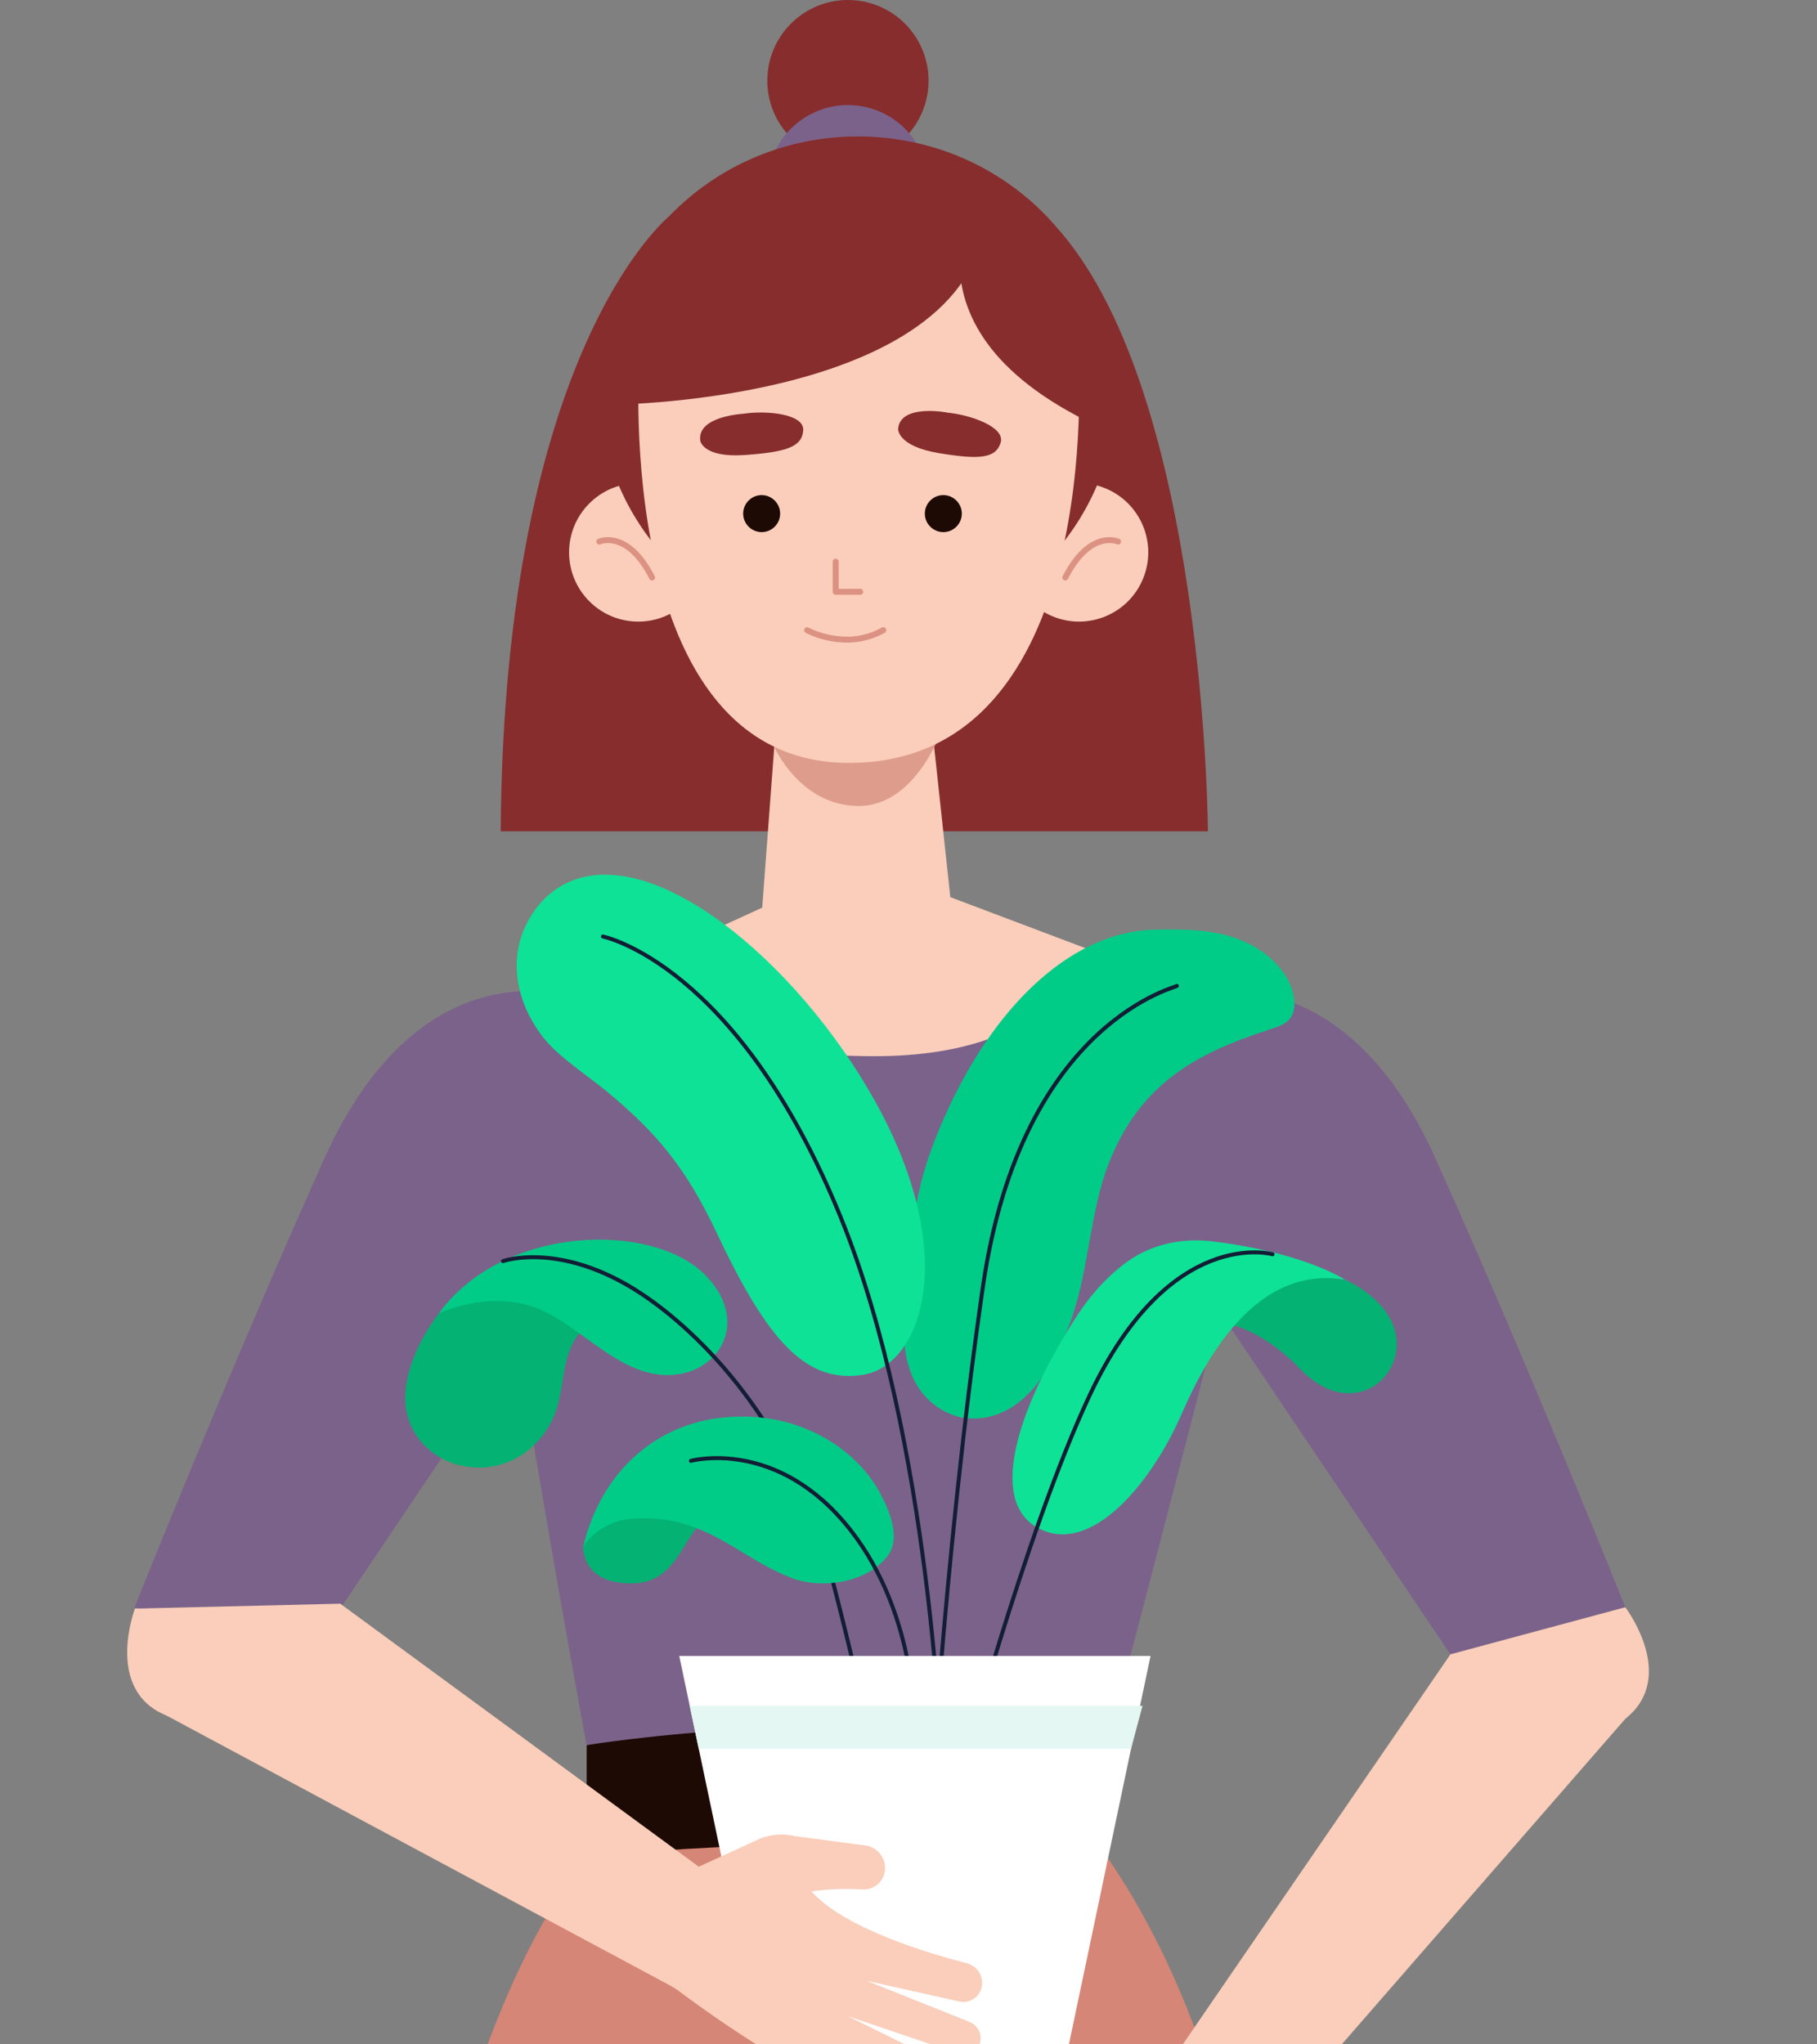 <svg width="400" height="450" viewBox="0 0 400 450" fill="none" xmlns="http://www.w3.org/2000/svg">
<rect x="0" y="0" width="400" height="450" fill="#808080" stroke="none"/>
<g clip-path="url(#clip0_1_482)">
<g clip-path="url(#clip1_1_482)">
<path d="M181.3 535.387L189.49 535.045L189.456 617.017H276.655L278.451 577.844C278.451 577.844 289.958 476.251 243.708 408.733C243.708 408.733 190.157 373.443 129.151 408.733C129.151 408.733 80.217 464.02 89.894 605.505C90.151 609.217 90.407 613.049 90.664 617.017H179.231L181.3 535.387Z" fill="#D68676"/>
<path d="M129.151 384.135V408.733C129.151 408.733 186.429 402.267 243.708 408.733V384.135L189.49 361.127L129.151 384.135Z" fill="#1E0A04"/>
<path d="M147.292 47.641C147.292 47.641 110.942 76.704 110.224 182.984H265.918C265.918 182.984 265.388 88.028 233.381 50.925L147.31 47.641H147.292Z" fill="#872D2D"/>
<path d="M199.217 30.312C206.148 23.378 206.148 12.135 199.217 5.201C192.286 -1.733 181.049 -1.733 174.118 5.201C167.187 12.135 167.187 23.378 174.118 30.312C181.049 37.246 192.286 37.246 199.217 30.312Z" fill="#872D2D"/>
<path d="M203.932 44.978C206.194 35.436 200.296 25.866 190.758 23.604C181.221 21.341 171.656 27.242 169.395 36.784C167.133 46.326 173.031 55.895 182.569 58.158C192.106 60.42 201.671 54.52 203.932 44.978Z" fill="#7B628A"/>
<path d="M171.007 156.897L166.698 214.476H211.033L204.776 156.264L171.007 156.897Z" fill="#FACEBA"/>
<path d="M170.426 164.355C170.426 164.355 176.102 177.407 189.045 177.407C201.989 177.407 207.665 159.788 207.665 159.788L170.426 164.355Z" fill="#DE9D8C"/>
<path d="M151.287 132.362C157.236 126.409 157.236 116.759 151.287 110.807C145.337 104.855 135.692 104.855 129.742 110.807C123.793 116.759 123.793 126.409 129.742 132.362C135.692 138.314 145.337 138.314 151.287 132.362Z" fill="#FACEBA"/>
<path d="M131.938 119.212C131.938 119.212 138.077 116.424 143.548 127.115" stroke="#DC9282" stroke-width="1.31" stroke-linecap="round" stroke-linejoin="round"/>
<path d="M251.633 127.383C254.835 119.599 251.123 110.691 243.343 107.488C235.562 104.284 226.659 107.997 223.457 115.781C220.255 123.566 223.966 132.473 231.747 135.677C239.527 138.88 248.43 135.167 251.633 127.383Z" fill="#FACEBA"/>
<path d="M246.136 119.212C246.136 119.212 239.997 116.424 234.526 127.115" stroke="#DC9282" stroke-width="1.31" stroke-linecap="round" stroke-linejoin="round"/>
<path d="M188.858 141.16C220.312 141.16 245.811 116.284 245.811 85.599C245.811 54.914 220.312 30.038 188.858 30.038C157.403 30.038 131.904 54.914 131.904 85.599C131.904 116.284 157.403 141.16 188.858 141.16Z" fill="#872D2D"/>
<path d="M140.727 79.389C140.727 79.389 134.725 167.931 186.891 167.931C243.314 167.931 237.399 79.389 237.399 79.389C237.399 79.389 237.074 40.764 188.635 40.764C144.215 40.764 140.727 79.389 140.727 79.389Z" fill="#FACEBA"/>
<path d="M177.675 138.713C177.675 138.713 186.07 143.4 194.448 138.713" stroke="#DC9282" stroke-width="1.31" stroke-linecap="round" stroke-linejoin="round"/>
<path d="M208.571 90.816C208.571 90.816 198.193 88.798 197.714 94.391C197.714 94.391 197.475 98.172 206.537 99.712C215.599 101.234 219.206 100.926 220.284 97.436C221.361 93.947 213.461 91.278 208.571 90.833V90.816Z" fill="#872D2D"/>
<path d="M163.877 91.056C163.877 91.056 153.328 91.518 154.166 97.06C154.166 97.06 154.816 100.806 163.98 100.156C173.145 99.506 176.581 98.36 176.821 94.716C177.043 91.073 168.75 90.337 163.877 91.039V91.056Z" fill="#872D2D"/>
<path d="M171.742 113.054C171.742 115.312 169.913 117.125 167.673 117.125C165.433 117.125 163.604 115.295 163.604 113.054C163.604 110.813 165.433 108.983 167.673 108.983C169.913 108.983 171.742 110.813 171.742 113.054Z" fill="#1E0A04"/>
<path d="M211.735 113.054C211.735 115.312 209.905 117.125 207.665 117.125C205.425 117.125 203.596 115.295 203.596 113.054C203.596 110.813 205.425 108.983 207.665 108.983C209.905 108.983 211.735 110.813 211.735 113.054Z" fill="#1E0A04"/>
<path d="M183.968 123.626V130.263H189.37" stroke="#DC9282" stroke-width="1.31" stroke-linecap="round" stroke-linejoin="round"/>
<path d="M135.272 89.054C135.272 89.054 215.257 88.336 217.189 46.084C217.189 46.084 194.842 25.984 166.698 38.283C138.555 50.6 135.272 89.054 135.272 89.054Z" fill="#872D2D"/>
<path d="M216.471 39.943C216.471 39.943 193.577 72.427 243.537 94.682C243.537 94.682 248.051 58.007 216.471 39.943Z" fill="#872D2D"/>
<path d="M141.838 211.671L101.521 221.182C101.521 221.182 118.277 325.837 129.134 384.135C129.134 384.135 187.302 374.504 243.691 384.135C243.691 384.135 272.757 273.749 285.598 221.182L239.262 208.831L141.838 211.671Z" fill="#7B628A"/>
<path d="M189.302 189.963L141.855 211.654C141.855 211.654 143.309 232.403 192.345 232.489C234.133 232.557 239.279 208.831 239.279 208.831L189.302 189.963Z" fill="#FACEBA"/>
<path d="M124.056 219.146C124.056 219.146 92.151 208.9 71.412 255.001C50.655 301.119 29.624 353.788 29.624 353.788L68.129 364.155L129.921 272.346L124.056 219.146Z" fill="#7B628A"/>
<path d="M263.37 219.146C263.37 219.146 295.275 208.9 316.015 255.001C336.772 301.102 357.802 353.788 357.802 353.788L319.298 364.155L257.506 272.346L263.37 219.146Z" fill="#7B628A"/>
<path d="M357.802 378.336L260.806 489.679L251.521 462.908L319.298 364.155L357.802 378.336Z" fill="#FACEBA"/>
<path d="M357.802 353.788C357.802 353.788 369.48 369.098 357.802 378.336C346.124 387.556 320.768 381.791 320.768 381.791L319.281 364.155L357.785 353.788H357.802Z" fill="#FACEBA"/>
<path d="M128.382 340.411C128.382 340.411 127.92 348.811 139.41 348.52C150.9 348.229 150.319 334.099 158.697 332.97C167.075 331.841 146.745 324.725 146.181 324.982C145.617 325.238 133.546 329.549 128.382 340.394V340.411Z" fill="#04B273"/>
<path d="M211.444 311.998C209.58 311.468 207.768 310.732 206.212 309.603C196.5 302.607 199.099 289.008 199.749 280.882C200.963 265.487 202.861 256.694 208.879 243.779C220.01 219.916 236.783 205.068 254.069 204.64C260.532 204.486 267.286 204.521 273.338 207.001C279.391 209.481 284.555 214.664 284.914 220.446C284.999 221.815 284.794 223.235 283.905 224.295C282.845 225.561 281.049 226.091 279.374 226.639C262.96 231.959 250.974 238.681 244.101 256.01C239.98 266.393 239.587 280.403 235.672 290.855C231.773 301.324 224.455 314.154 211.529 311.998H211.444Z" fill="#00CC87"/>
<path d="M96.614 289.11C96.614 289.11 89.313 298.108 89.211 307.636C89.108 315.847 95.708 322.33 103.881 322.963C104.342 322.997 104.821 323.032 105.317 323.032C113.507 323.151 120.534 317.301 122.74 309.415C123.338 307.294 123.749 304.831 124.159 302.145C126.313 288.118 136.196 289.35 136.196 289.35C136.196 289.35 119.782 270.978 96.597 289.11H96.614Z" fill="#04B273"/>
<path d="M96.614 289.11C96.614 289.11 108.719 283.209 120.038 288.768C129.664 293.489 138.589 304.95 150.473 302.282C155.722 301.102 159.945 296.825 160.099 291.454C160.201 288.289 159.056 284.44 155.021 280.437C143.479 269.011 110.925 269.472 96.614 289.093V289.11Z" fill="#00CC87"/>
<path d="M296.198 281.755C296.198 281.755 307.927 286.715 307.449 296.432C307.226 301.016 304.115 305.139 299.686 306.319C296.061 307.277 291.018 306.678 285.324 300.417C285.324 300.417 275.082 289.623 264.755 291.146L273.441 278.607L296.198 281.772V281.755Z" fill="#04B273"/>
<path d="M296.198 281.755C296.198 281.755 287.205 275.682 266.721 273.236C260.19 272.449 253.471 273.886 248.136 277.735C244.614 280.284 240.716 284.064 237.039 289.709C224.934 308.355 216.949 330.096 228.525 336.34C240.083 342.601 253.317 326.59 259.865 311.827C263.575 303.462 274.74 277.872 296.215 281.738L296.198 281.755Z" fill="#0EE296"/>
<path d="M119.679 228.469C122.757 232.455 129.63 236.971 133.511 240.187C144.317 249.15 150.849 256.694 157.825 271.474C168.853 294.841 177.333 304.677 190.054 302.607C202.775 300.537 211.649 276.52 192.619 242.359C175.47 211.602 143.309 184.729 124.261 194.616C120.038 196.806 116.892 200.689 115.131 205.119C112.789 211.021 112.874 219.677 119.662 228.469H119.679Z" fill="#0EE296"/>
<path d="M132.725 206.146C132.725 206.146 162.321 212.047 185.079 267.95C205.049 317.01 207.289 388.36 207.289 388.36" stroke="#121E35" stroke-width="0.87" stroke-linecap="round" stroke-linejoin="round"/>
<path d="M259.045 217.008C260.412 217.059 225.003 223.85 216.385 283.209C207.597 343.816 204.092 408.802 204.092 408.802" stroke="#121E35" stroke-width="0.87" stroke-linecap="round" stroke-linejoin="round"/>
<path d="M280.143 276.092C280.143 276.092 257.54 269.626 239.878 307.14C225.498 337.709 210.691 393.611 210.691 393.611" stroke="#121E35" stroke-width="0.87" stroke-linecap="round" stroke-linejoin="round"/>
<path d="M110.72 277.598C110.72 277.598 123.39 273.099 140.966 284.628C154.063 293.216 174.256 313.367 182.788 345.971C191.32 378.575 195.611 402.37 195.611 402.37" stroke="#121E35" stroke-width="0.87" stroke-linecap="round" stroke-linejoin="round"/>
<path d="M195.235 342.721C190.533 348.503 180.633 349.888 173.982 347.237C164.715 343.542 159.278 337.692 149.31 335.074C145.583 334.099 138.59 333.723 135.05 335.177C130.006 337.264 128.399 340.411 128.399 340.411C132.52 323.391 144.625 314.119 157.397 312.255C175.248 309.655 188.652 318.926 193.85 328.865C196.158 333.261 198.296 338.957 195.235 342.721Z" fill="#00CC87"/>
<path d="M152.097 321.56C152.097 321.56 171.144 316.309 187.216 336.768C202.143 355.773 201.39 380.987 201.39 380.987" stroke="#121E35" stroke-width="0.87" stroke-linecap="round" stroke-linejoin="round"/>
<path d="M149.532 364.514L170.682 465.149H232.132L253.283 364.514H149.532Z" fill="white"/>
<path d="M151.84 375.479L153.824 384.921H248.991L251.521 375.479H151.84Z" fill="#E4F7F2"/>
<path d="M36.652 377.617L155.021 441.064L156.594 412.924L74.883 352.984L36.652 377.617Z" fill="#FACEBA"/>
<path d="M29.71 354.079C29.71 354.079 22.837 372.075 36.652 377.617C50.45 383.16 73.156 370.467 73.156 370.467L74.9 353.002L29.727 354.079H29.71Z" fill="#FACEBA"/>
<path d="M127.1 423.513L149.361 438.19C149.361 438.19 171.469 455.21 192.089 463.661C193.2 464.123 194.466 463.764 195.184 462.84C196.158 461.574 195.765 459.675 194.346 458.837L180.787 450.831C180.787 450.831 195.201 457.691 207.682 461.574C209.358 462.104 211.119 461.283 211.752 459.675C212.384 458.033 211.632 456.134 210.008 455.33L186.618 443.784L211.085 452.08C213 452.73 215.034 451.755 215.684 449.856C216.334 447.957 215.342 445.836 213.444 445.067L190.824 436.017L211.119 440.551C213.769 441.149 216.214 439.182 216.214 436.479C216.214 434.444 214.812 432.648 212.829 432.134C205.049 430.15 186.019 424.625 178.65 416.345C178.65 416.345 183.472 415.49 189.781 415.901C192.824 416.106 195.235 413.54 194.79 410.495C194.5 408.442 192.944 406.749 190.926 406.287L174.837 404.132C171.948 403.465 168.938 403.824 166.339 405.175L149.207 413.01L127.1 403.807V423.496V423.513Z" fill="#FACEBA"/>
</g>
</g>
<defs>
<clipPath id="clip0_1_482">
<rect width="400" height="450" fill="white"/>
</clipPath>
<clipPath id="clip1_1_482">
<rect width="335" height="617" fill="white" transform="translate(28)"/>
</clipPath>
</defs>
</svg>
